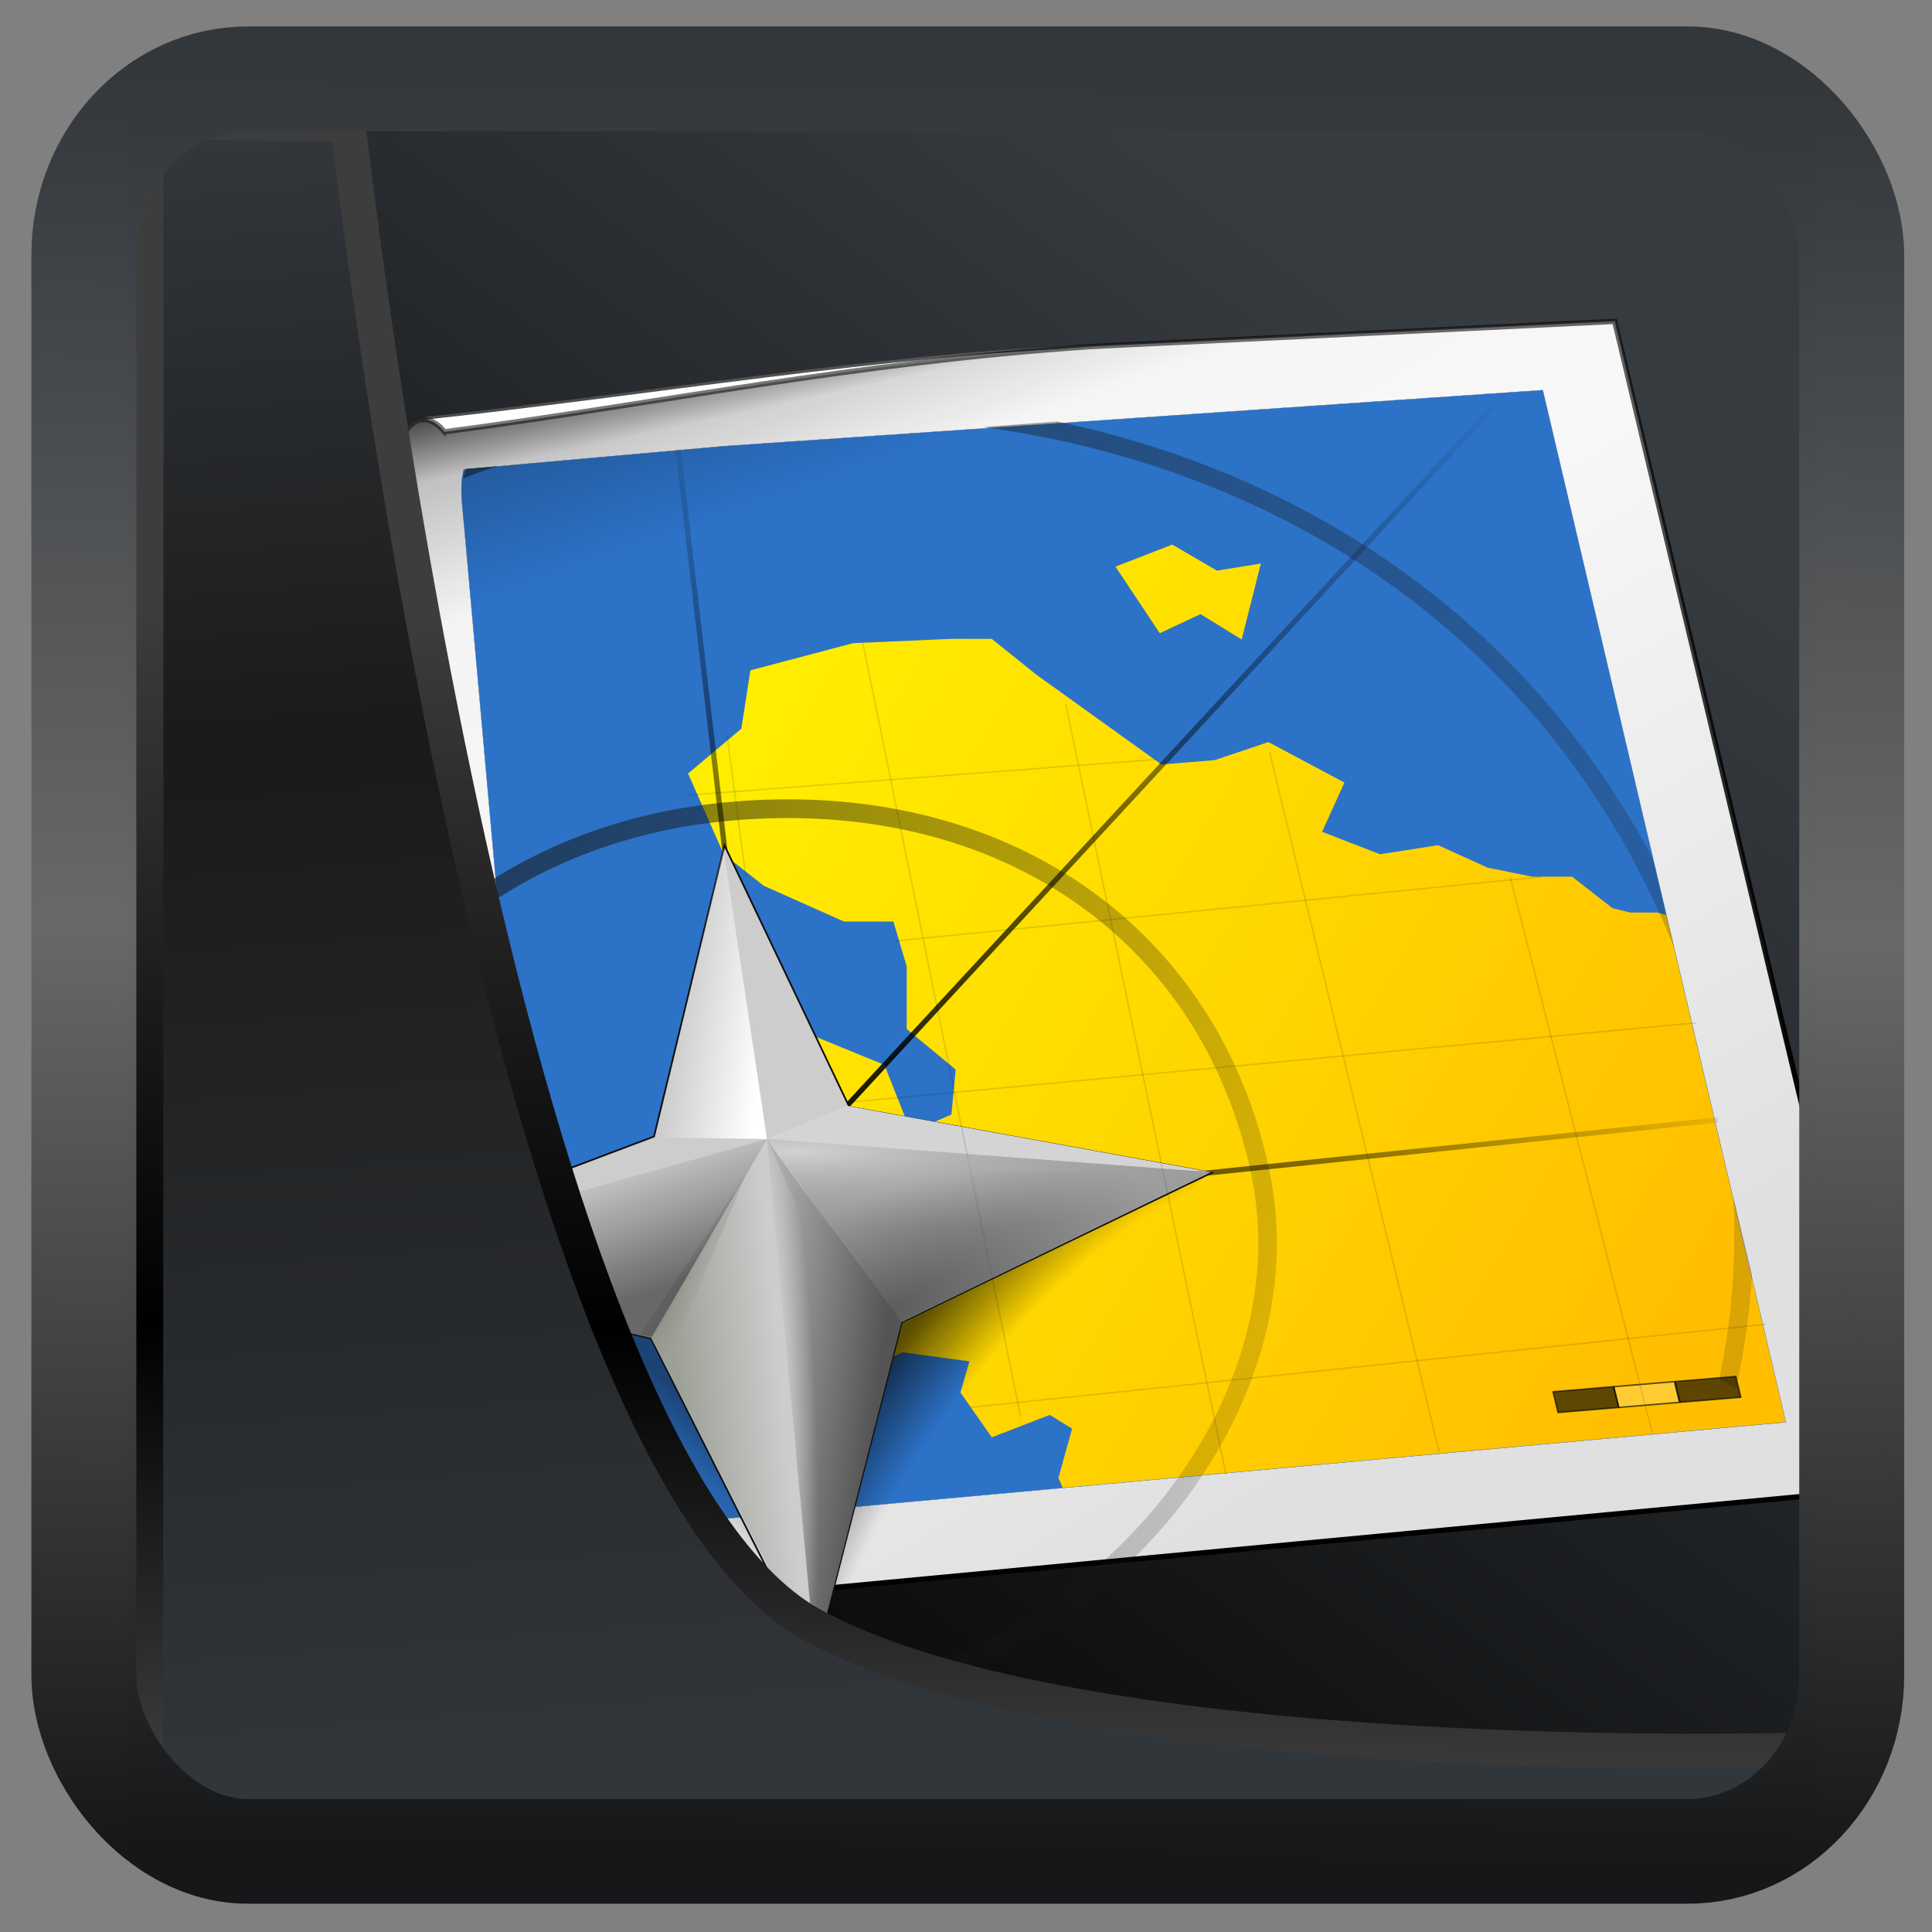 <?xml version="1.0" encoding="UTF-8" standalone="no"?>
<!-- Created with Inkscape (http://www.inkscape.org/) -->

<svg
  width="32"
  height="32"
  version="1.1"
  viewBox="0 0 32 32"
  id="svg22"
  xmlns:xlink="http://www.w3.org/1999/xlink"
  xmlns="http://www.w3.org/2000/svg"
  xmlns:svg="http://www.w3.org/2000/svg">
 <rect x="0" y="0" width="32" height="32" fill="#808080" stroke="none"/>
 <defs
   id="defs12">
  <linearGradient
    id="linearGradient917">
   <stop
     style="stop-color:#000000;stop-opacity:0.996"
     offset="0"
     id="stop913" />
   <stop
     style="stop-color:#353a3f;stop-opacity:0.996"
     offset="1"
     id="stop915" />
  </linearGradient>
  <linearGradient
    id="linearGradient1005-3-3"
    x1="5.253"
    x2="9.382"
    y1="15.383"
    y2="2.942"
    gradientTransform="matrix(1,0,0,1,1.632,-0.617)"
    gradientUnits="userSpaceOnUse">
   <stop
     stop-color="#fa8200"
     offset="0"
     id="stop2" />
   <stop
     stop-color="#ff9600"
     offset=".37"
     id="stop4" />
   <stop
     stop-color="#ffb400"
     offset="1"
     id="stop6" />
  </linearGradient>
  <filter
    id="filter4014"
    x="-0.062"
    y="-0.058"
    width="1.125"
    height="1.115"
    color-interpolation-filters="sRGB">
   <feGaussianBlur
     stdDeviation="1.094"
     id="feGaussianBlur9" />
  </filter>
  <linearGradient
    xlink:href="#linearGradient3487"
    id="linearGradient3403"
    gradientUnits="userSpaceOnUse"
    x1="6.949"
    y1="4.555"
    x2="11.215"
    y2="59.052" />
  <linearGradient
    id="linearGradient3487">
   <stop
     style="stop-color:#32373c;stop-opacity:1"
     offset="0"
     id="stop3481" />
   <stop
     id="stop3483"
     offset="0.368"
     style="stop-color:#1a1a1a;stop-opacity:1" />
   <stop
     style="stop-color:#31363b;stop-opacity:1"
     offset="1"
     id="stop3485" />
  </linearGradient>
  <linearGradient
    xlink:href="#linearGradient20604"
    id="linearGradient20558"
    gradientUnits="userSpaceOnUse"
    x1="25.802"
    y1="20.374"
    x2="25.111"
    y2="58.913" />
  <linearGradient
    id="linearGradient20604">
   <stop
     id="stop20598"
     offset="0"
     style="stop-color:#3d3d3d;stop-opacity:1" />
   <stop
     style="stop-color:#000000;stop-opacity:1"
     offset="0.618"
     id="stop20600" />
   <stop
     id="stop20602"
     offset="1"
     style="stop-color:#3d3d3d;stop-opacity:1" />
  </linearGradient>
  <filter
    style="color-interpolation-filters:sRGB"
    id="filter20720"
    x="-0.011"
    y="-0.01"
    width="1.021"
    height="1.02">
   <feGaussianBlur
     stdDeviation="5.2876936e-05"
     id="feGaussianBlur20722" />
  </filter>
  <linearGradient
    gradientTransform="translate(0.361,-0.13)"
    xlink:href="#linearGradient4555"
    id="linearGradient4557"
    x1="43.5"
    y1="64.012"
    x2="44.142"
    y2="0.306"
    gradientUnits="userSpaceOnUse" />
  <linearGradient
    id="linearGradient4555">
   <stop
     style="stop-color:#141618;stop-opacity:1"
     offset="0"
     id="stop4551" />
   <stop
     id="stop4559"
     offset="0.518"
     style="stop-color:#686868;stop-opacity:1" />
   <stop
     style="stop-color:#31363b;stop-opacity:1"
     offset="1"
     id="stop4553" />
  </linearGradient>
  <filter
    style="color-interpolation-filters:sRGB"
    id="filter4601"
    x="-0.03"
    width="1.059"
    y="-0.03"
    height="1.059">
   <feGaussianBlur
     stdDeviation="5.6502861e-05"
     id="feGaussianBlur4603" />
  </filter>
  <linearGradient
    xlink:href="#linearGradient917"
    id="linearGradient919"
    x1="7.401"
    y1="41.743"
    x2="33.063"
    y2="7.107"
    gradientUnits="userSpaceOnUse"
    gradientTransform="scale(0.665)" />
  <linearGradient
    xlink:href="#linearGradient2995"
    id="linearGradient3745"
    gradientUnits="userSpaceOnUse"
    gradientTransform="matrix(1,0.126,0,1,-102.628,7.338)"
    x1="-117.115"
    y1="124.407"
    x2="-0.161"
    y2="124.407" />
  <linearGradient
    id="linearGradient2995">
   <stop
     style="stop-color:#4b4b4b;stop-opacity:1;"
     offset="0"
     id="stop2997" />
   <stop
     style="stop-color:#676767;stop-opacity:1;"
     offset="1"
     id="stop2999" />
  </linearGradient>
  <linearGradient
    xlink:href="#linearGradient2866"
    id="linearGradient3740"
    gradientUnits="userSpaceOnUse"
    x1="-214.734"
    y1="61.74"
    x2="-152.392"
    y2="165.793" />
  <linearGradient
    id="linearGradient2866">
   <stop
     id="stop2868"
     offset="0"
     style="stop-color:#efefef;stop-opacity:1;" />
   <stop
     style="stop-color:#f8f8f8;stop-opacity:1;"
     offset="0.5"
     id="stop2874" />
   <stop
     id="stop2870"
     offset="1"
     style="stop-color:#e0e0e0;stop-opacity:1;" />
  </linearGradient>
  <linearGradient
    xlink:href="#linearGradient2987"
    id="linearGradient3742"
    gradientUnits="userSpaceOnUse"
    gradientTransform="matrix(1,0.126,0,1,-102.628,7.338)"
    x1="-56.632"
    y1="146.441"
    x2="-106.683"
    y2="1.103" />
  <linearGradient
    id="linearGradient2987">
   <stop
     style="stop-color:black;stop-opacity:1;"
     offset="0"
     id="stop2989" />
   <stop
     style="stop-color:black;stop-opacity:0;"
     offset="1"
     id="stop2991" />
  </linearGradient>
  <linearGradient
    xlink:href="#linearGradient2979"
    id="linearGradient3737"
    gradientUnits="userSpaceOnUse"
    gradientTransform="matrix(1,0.126,0,1,-102.628,7.338)"
    x1="-111.126"
    y1="123.444"
    x2="172.671"
    y2="157.157" />
  <linearGradient
    id="linearGradient2979">
   <stop
     style="stop-color:white;stop-opacity:1;"
     offset="0"
     id="stop2981" />
   <stop
     style="stop-color:white;stop-opacity:0;"
     offset="1"
     id="stop2983" />
  </linearGradient>
  <linearGradient
    xlink:href="#linearGradient3020"
    id="linearGradient3734"
    gradientUnits="userSpaceOnUse"
    x1="-212.589"
    y1="75.939"
    x2="-210.876"
    y2="83.824" />
  <linearGradient
    id="linearGradient3020">
   <stop
     style="stop-color:#111;stop-opacity:1;"
     offset="0"
     id="stop3022" />
   <stop
     style="stop-color:#111;stop-opacity:0;"
     offset="1"
     id="stop3024" />
  </linearGradient>
  <linearGradient
    xlink:href="#linearGradient3243"
    id="linearGradient3730"
    gradientUnits="userSpaceOnUse"
    gradientTransform="matrix(0.984,0,0,0.984,0,-7.143)"
    x1="-216.491"
    y1="85.027"
    x2="-112.975"
    y2="146.009" />
  <linearGradient
    id="linearGradient3243">
   <stop
     style="stop-color:yellow;stop-opacity:1;"
     offset="0"
     id="stop3245" />
   <stop
     style="stop-color:#ffbf00;stop-opacity:1;"
     offset="1"
     id="stop3247" />
  </linearGradient>
  <linearGradient
    xlink:href="#linearGradient2935"
    id="linearGradient3727"
    gradientUnits="userSpaceOnUse"
    gradientTransform="matrix(1.18,0.125,-0.059,1.187,-436.806,-45.563)"
    x1="136.783"
    y1="123.002"
    x2="265.988"
    y2="158.501" />
  <linearGradient
    id="linearGradient2935">
   <stop
     style="stop-color:#181818;stop-opacity:1;"
     offset="0"
     id="stop2937" />
   <stop
     style="stop-color:#181818;stop-opacity:0;"
     offset="1"
     id="stop2939" />
  </linearGradient>
  <linearGradient
    xlink:href="#linearGradient2987"
    id="linearGradient3724"
    gradientUnits="userSpaceOnUse"
    gradientTransform="translate(5.96,-6.31)"
    x1="-193.562"
    y1="146.25"
    x2="-200.088"
    y2="83.825" />
  <linearGradient
    xlink:href="#linearGradient2987"
    id="linearGradient3721"
    gradientUnits="userSpaceOnUse"
    gradientTransform="translate(4.557,-5.96)"
    x1="-193.562"
    y1="146.25"
    x2="-113.723"
    y2="137.984" />
  <radialGradient
    xlink:href="#linearGradient3396"
    id="radialGradient3718"
    gradientUnits="userSpaceOnUse"
    gradientTransform="matrix(0.732,0.579,-1.807,2.286,272.65,-128.648)"
    cx="-180.543"
    cy="171.752"
    fx="-174.055"
    fy="171.863"
    r="13.297" />
  <linearGradient
    id="linearGradient3396">
   <stop
     id="stop3398"
     offset="0"
     style="stop-color:#040404;stop-opacity:0;" />
   <stop
     style="stop-color:#040404;stop-opacity:0;"
     offset="0.65"
     id="stop3402" />
   <stop
     id="stop3400"
     offset="1"
     style="stop-color:#040404;stop-opacity:1;" />
  </linearGradient>
  <linearGradient
    xlink:href="#linearGradient2987"
    id="linearGradient3715"
    gradientUnits="userSpaceOnUse"
    gradientTransform="translate(4.557,-5.96)"
    x1="-193.562"
    y1="146.25"
    x2="-138.479"
    y2="82.639" />
  <radialGradient
    xlink:href="#linearGradient3396"
    id="radialGradient3710"
    gradientUnits="userSpaceOnUse"
    gradientTransform="matrix(-0.504,0.662,2.318,1.766,-696.145,-20.963)"
    cx="-180.543"
    cy="171.752"
    fx="-174.055"
    fy="171.863"
    r="13.297" />
  <linearGradient
    xlink:href="#linearGradient3630"
    id="linearGradient3707"
    gradientUnits="userSpaceOnUse"
    x1="-197.688"
    y1="154.465"
    x2="-189.48"
    y2="153.72" />
  <linearGradient
    id="linearGradient3630">
   <stop
     style="stop-color:#9ca096;stop-opacity:1;"
     offset="0"
     id="stop3632" />
   <stop
     style="stop-color:#9ca096;stop-opacity:0;"
     offset="1"
     id="stop3634" />
  </linearGradient>
  <linearGradient
    xlink:href="#linearGradient2979"
    id="linearGradient3703"
    gradientUnits="userSpaceOnUse"
    x1="-191.011"
    y1="131.611"
    x2="-198.023"
    y2="130.56" />
  <linearGradient
    xlink:href="#linearGradient3622"
    id="linearGradient3700"
    gradientUnits="userSpaceOnUse"
    x1="-207.73"
    y1="151.196"
    x2="-210.99"
    y2="141.259" />
  <linearGradient
    id="linearGradient3622">
   <stop
     style="stop-color:#686868;stop-opacity:1;"
     offset="0"
     id="stop3624" />
   <stop
     style="stop-color:#686868;stop-opacity:0;"
     offset="1"
     id="stop3626" />
  </linearGradient>
  <linearGradient
    xlink:href="#linearGradient2935"
    id="linearGradient3688"
    gradientUnits="userSpaceOnUse"
    gradientTransform="matrix(2.212,0.235,-0.11,2.226,-647.26,-222.144)"
    x1="136.783"
    y1="123.002"
    x2="265.988"
    y2="158.501" />
  <radialGradient
    xlink:href="#linearGradient2888"
    id="radialGradient2894"
    cx="-181.42"
    cy="159.111"
    fx="-181.42"
    fy="159.111"
    r="16.293"
    gradientTransform="matrix(1.303,-0.539,0.211,0.503,21.887,-27.756)"
    gradientUnits="userSpaceOnUse" />
  <linearGradient
    id="linearGradient2888">
   <stop
     style="stop-color:#5b5b5b;stop-opacity:1;"
     offset="0"
     id="stop2890" />
   <stop
     style="stop-color:#5b5b5b;stop-opacity:0;"
     offset="1"
     id="stop2892" />
  </linearGradient>
  <linearGradient
    xlink:href="#linearGradient3650"
    id="linearGradient3682"
    gradientUnits="userSpaceOnUse"
    x1="-181.021"
    y1="150.43"
    x2="-191.346"
    y2="149.097" />
  <linearGradient
    id="linearGradient3650">
   <stop
     style="stop-color:#545454;stop-opacity:1;"
     offset="0"
     id="stop3652" />
   <stop
     style="stop-color:#b1b1b1;stop-opacity:1;"
     offset="1"
     id="stop3654" />
  </linearGradient>
  <radialGradient
    xlink:href="#linearGradient3670"
    id="radialGradient3679"
    gradientUnits="userSpaceOnUse"
    gradientTransform="matrix(2.357,0.006,0,0.39,255.965,88.512)"
    cx="-188.685"
    cy="127.572"
    fx="-188.5"
    fy="128.641"
    r="17.433" />
  <linearGradient
    id="linearGradient3670">
   <stop
     style="stop-color:#e8e8e8;stop-opacity:1;"
     offset="0"
     id="stop3672" />
   <stop
     style="stop-color:#969696;stop-opacity:0;"
     offset="1"
     id="stop3674" />
  </linearGradient>
  <linearGradient
    xlink:href="#linearGradient2987"
    id="linearGradient3648"
    x1="-198.056"
    y1="149.183"
    x2="-196.285"
    y2="150.366"
    gradientUnits="userSpaceOnUse" />
  <radialGradient
    xlink:href="#linearGradient2979"
    id="radialGradient2885"
    cx="-193.253"
    cy="156.116"
    fx="-193.253"
    fy="156.116"
    r="5.281"
    gradientTransform="matrix(0.862,-0.02,0.145,6.111,-47.085,-796.387)"
    gradientUnits="userSpaceOnUse" />
  <linearGradient
    xlink:href="#linearGradient2987"
    id="linearGradient2884"
    x1="-224.773"
    y1="57.706"
    x2="-211.834"
    y2="94.691"
    gradientUnits="userSpaceOnUse" />
 </defs>
 <rect
   style="display:inline;fill:url(#linearGradient919);fill-opacity:1;fill-rule:evenodd;stroke:none;stroke-width:0.617;stroke-linejoin:round;stroke-miterlimit:7.8"
   id="rect1192"
   width="27.986"
   height="28.404"
   x="2.103"
   y="2.007"
   ry="0" />
 <g
   id="g3784"
   transform="matrix(0.211,0,0,0.212,52.892,-10.084)">
  <path
    id="path2945"
    d="m -217.593,80.28 c 17.596,-1.889 37.198,-5.138 52.616,-5.642 l 41.051,-1.96 20.882,89.642 -109.977,11.88 -6.367,-88.667 c -0.351,-2.4 0.154,-5.003 1.795,-5.252 z"
    style="fill:#ffffff;fill-opacity:1;fill-rule:evenodd;stroke:url(#linearGradient3745);stroke-width:0.213;stroke-linecap:butt;stroke-linejoin:miter;stroke-miterlimit:4;stroke-dasharray:none;stroke-opacity:1" />
  <path
    style="fill:url(#linearGradient3740);fill-opacity:1;fill-rule:evenodd;stroke:url(#linearGradient3742);stroke-width:0.411;stroke-linecap:butt;stroke-linejoin:miter;stroke-miterlimit:4;stroke-dasharray:none;stroke-opacity:1"
    d="m -215.774,81.301 c 16.933,-2.221 31.948,-5.39 50.798,-6.663 l 41.051,-1.96 2.892,12.049 18.981,79.081 -96.315,9.019 -14.654,1.372 -0.997,-13.88 -5.37,-74.786 c -0.501,-4.901 1.857,-6.376 3.613,-4.231 z"
    id="path2947" />
  <path
    id="path2949"
    d="m -207.168,167.427 96.682,-8.749 -19.081,-80.632 -64.299,4.38 -20.395,1.811 c -0.379,1.36 -0.098,2.895 0.021,4.409 z"
    style="fill:url(#linearGradient3737);fill-opacity:1;fill-rule:evenodd;stroke:#000000;stroke-width:0.014;stroke-linecap:butt;stroke-linejoin:miter;stroke-miterlimit:4;stroke-dasharray:none;stroke-opacity:1" />
  <path
    id="path3018"
    d="m -215.774,81.301 c 16.933,-2.221 31.948,-5.39 50.798,-6.663 l -54.411,10.894 c -0.501,-4.901 1.857,-6.376 3.613,-4.231 z"
    style="fill:url(#linearGradient3734);fill-opacity:1;fill-rule:evenodd;stroke:none;stroke-width:0.409;stroke-linecap:butt;stroke-linejoin:miter;stroke-miterlimit:4;stroke-dasharray:none;stroke-opacity:1" />
  <path
    style="fill:#2c72c7;fill-opacity:1;fill-rule:evenodd;stroke:none;stroke-width:0.014;stroke-linecap:butt;stroke-linejoin:miter;stroke-miterlimit:4;stroke-dasharray:none;stroke-opacity:1"
    d="m -207.168,167.427 96.682,-8.749 -19.081,-80.632 -64.299,4.38 -20.395,1.811 c -0.379,1.36 -0.098,2.895 0.021,4.409 z"
    id="path3065" />
  <path
    style="fill:url(#linearGradient3730);fill-opacity:1;fill-rule:evenodd;stroke:none;stroke-width:1px;stroke-linecap:butt;stroke-linejoin:miter;stroke-opacity:1"
    d="m -158.649,90.113 -4.46,1.723 3.476,5.199 3.199,-1.489 3.23,1.982 1.507,-5.937 -3.446,0.56 z m -17.339,7.365 -7.721,0.338 -8.06,2.123 -0.708,4.553 -4.184,3.507 2.799,6.306 3.138,2.461 6.306,2.799 h 3.876 l 1.046,3.507 v 4.891 l 3.845,3.168 -0.338,3.507 -3.168,1.384 -2.092,-5.26 -5.968,-2.43 -3.845,4.184 2.799,3.168 5.599,3.168 4.922,3.845 -4.214,4.922 -3.845,2.092 2.092,5.26 3.876,-1.753 5.26,0.708 -0.708,2.43 2.461,3.507 4.553,-1.753 1.753,1.077 -1.077,3.845 0.338,0.769 56.755,-5.137 -9.382,-39.621 -0.708,-0.185 h -2.123 l -1.384,-0.338 -3.168,-2.461 h -3.138 l -3.507,-0.708 -3.876,-1.753 -4.553,0.708 -4.553,-1.753 1.753,-3.845 -5.968,-3.168 -4.214,1.415 -4.184,0.338 -9.813,-7.014 -3.507,-2.799 z"
    id="path3032" />
  <path
    id="path2928"
    d="m -151.736,139.186 c 3.894,18.446 -12.775,38.489 -34.061,41.161 -20.396,2.56 -41.015,-14.103 -42.004,-32.703 -0.989,-18.6 12.955,-34.756 34.36,-36.686 21.404,-1.93 37.759,9.533 41.705,28.228 z"
    style="fill:none;fill-opacity:1;fill-rule:nonzero;stroke:url(#linearGradient3727);stroke-width:1.461;stroke-linecap:round;stroke-linejoin:round;stroke-miterlimit:4;stroke-dasharray:none;stroke-dashoffset:4;stroke-opacity:1" />
  <path
    id="path3261"
    d="m -190.372,143.038 -7.072,-60.331"
    style="fill:none;fill-opacity:0.75;fill-rule:evenodd;stroke:url(#linearGradient3724);stroke-width:0.411;stroke-linecap:butt;stroke-linejoin:miter;stroke-miterlimit:4;stroke-dasharray:none;stroke-opacity:1" />
  <path
    id="path3263"
    d="m -221.026,145.868 c 0.992,0 105.199,-10.805 105.199,-10.805"
    style="fill:none;fill-opacity:0.75;fill-rule:evenodd;stroke:url(#linearGradient3721);stroke-width:0.411;stroke-linecap:butt;stroke-linejoin:miter;stroke-miterlimit:4;stroke-dasharray:none;stroke-opacity:1" />
  <path
    id="path3373"
    d="m -155.585,139.099 -25.005,10.732 -6.06,27.67 13.944,-22.267 -0.694,-0.475 z"
    style="opacity:0.664;fill:url(#radialGradient3718);fill-opacity:1;fill-rule:evenodd;stroke:none;stroke-width:1px;stroke-linecap:butt;stroke-linejoin:miter;stroke-opacity:1" />
  <path
    id="path3265"
    d="m -192.022,142.397 59.532,-64.1"
    style="fill:none;fill-opacity:0.75;fill-rule:evenodd;stroke:url(#linearGradient3715);stroke-width:0.411;stroke-linecap:butt;stroke-linejoin:miter;stroke-miterlimit:4;stroke-dasharray:none;stroke-opacity:1" />
  <path
    id="path3365"
    d="m -189.887,134.227 72.385,-6.755"
    style="opacity:0.119;fill:none;fill-opacity:0.75;fill-rule:evenodd;stroke:#000000;stroke-width:0.115;stroke-linecap:butt;stroke-linejoin:miter;stroke-miterlimit:4;stroke-dasharray:none;stroke-opacity:1" />
  <path
    style="opacity:0.422;fill:url(#radialGradient3710);fill-opacity:1;fill-rule:evenodd;stroke:none;stroke-width:1px;stroke-linecap:butt;stroke-linejoin:miter;stroke-opacity:1"
    d="m -214.806,148.042 15.924,2.895 9.815,19.994 -2.248,0.108 -13.937,-12.975 0.56,-0.626 -9.663,-4.32 z"
    id="path3441" />
  <path
    id="path2011"
    d="m -225.382,146.146 25.798,5.996 12.852,25.359 6.851,-26.635 24.305,-11.673 -28.433,-5.152 -9.79,-20.419 -5.535,22.737 z"
    style="fill:#cdcdcd;fill-opacity:1;fill-rule:evenodd;stroke:#0f0f0f;stroke-width:0.135;stroke-linecap:butt;stroke-linejoin:miter;stroke-miterlimit:4;stroke-dasharray:none;stroke-opacity:1" />
  <path
    id="path2898"
    d="m -199.557,152.082 9.09,-15.521 3.792,40.629 z"
    style="fill:url(#linearGradient3707);fill-opacity:1;fill-rule:evenodd;stroke:none;stroke-width:1px;stroke-linecap:butt;stroke-linejoin:miter;stroke-opacity:1" />
  <path
    id="path2920"
    d="m -179.905,150.853 -10.568,-14.305 34.866,2.591 z"
    style="fill:#9c9c9c;fill-opacity:1;fill-rule:evenodd;stroke:none;stroke-width:1px;stroke-linecap:butt;stroke-linejoin:miter;stroke-opacity:1" />
  <path
    id="path2926"
    d="m -190.465,136.564 -3.421,-22.702 -5.364,22.555 z"
    style="fill:url(#linearGradient3703);fill-opacity:1;fill-rule:evenodd;stroke:none;stroke-width:1px;stroke-linecap:butt;stroke-linejoin:miter;stroke-opacity:1" />
  <path
    style="fill:url(#linearGradient3700);fill-opacity:1;fill-rule:evenodd;stroke:none;stroke-width:1px;stroke-linecap:butt;stroke-linejoin:miter;stroke-opacity:1"
    d="m -199.55,152.104 9.082,-15.543 -34.525,9.584 z"
    id="path2933" />
  <path
    style="fill:#d4d4d4;fill-opacity:1;fill-rule:evenodd;stroke:none;stroke-width:1px;stroke-linecap:butt;stroke-linejoin:miter;stroke-opacity:1"
    d="m -184.18,133.96 -6.294,2.587 34.866,2.591 z"
    id="path2943" />
  <path
    id="path3353"
    d="M -120.972,159.512 -132.127,116.069"
    style="opacity:0.119;fill:none;fill-opacity:0.75;fill-rule:evenodd;stroke:#000000;stroke-width:0.115;stroke-linecap:butt;stroke-linejoin:miter;stroke-miterlimit:4;stroke-dasharray:none;stroke-opacity:1" />
  <path
    id="path3355"
    d="m -137.705,160.999 -13.324,-54.722"
    style="opacity:0.119;fill:none;fill-opacity:0.75;fill-rule:evenodd;stroke:#000000;stroke-width:0.115;stroke-linecap:butt;stroke-linejoin:miter;stroke-miterlimit:4;stroke-dasharray:none;stroke-opacity:1" />
  <path
    id="path3357"
    d="M -154.438,162.735 -167.018,102.558"
    style="opacity:0.119;fill:none;fill-opacity:0.75;fill-rule:evenodd;stroke:#000000;stroke-width:0.115;stroke-linecap:butt;stroke-linejoin:miter;stroke-miterlimit:4;stroke-dasharray:none;stroke-opacity:1" />
  <path
    id="path3359"
    d="M -170.551,158.273 -182.945,97.787"
    style="opacity:0.119;fill:none;fill-opacity:0.75;fill-rule:evenodd;stroke:#000000;stroke-width:0.115;stroke-linecap:butt;stroke-linejoin:miter;stroke-miterlimit:4;stroke-dasharray:none;stroke-opacity:1" />
  <path
    id="path3361"
    d="m -193.605,104.975 1.487,11.155"
    style="opacity:0.119;fill:none;fill-opacity:0.75;fill-rule:evenodd;stroke:#000000;stroke-width:0.115;stroke-linecap:butt;stroke-linejoin:miter;stroke-miterlimit:4;stroke-dasharray:none;stroke-opacity:1" />
  <path
    style="opacity:0.119;fill:none;fill-opacity:0.75;fill-rule:evenodd;stroke:#000000;stroke-width:0.115;stroke-linecap:butt;stroke-linejoin:miter;stroke-miterlimit:4;stroke-dasharray:none;stroke-opacity:1"
    d="m -174.517,157.529 62.469,-6.507"
    id="path3363" />
  <path
    style="opacity:0.119;fill:none;fill-opacity:0.75;fill-rule:evenodd;stroke:#000000;stroke-width:0.115;stroke-linecap:butt;stroke-linejoin:miter;stroke-miterlimit:4;stroke-dasharray:none;stroke-opacity:1"
    d="m -180.467,121.089 50.818,-5.02"
    id="path3367" />
  <path
    id="path3369"
    d="m -196.58,109.685 36.688,-2.789"
    style="opacity:0.119;fill:none;fill-opacity:0.75;fill-rule:evenodd;stroke:#000000;stroke-width:0.115;stroke-linecap:butt;stroke-linejoin:miter;stroke-miterlimit:4;stroke-dasharray:none;stroke-opacity:1" />
  <path
    style="fill:url(#linearGradient3688);fill-opacity:1;fill-rule:nonzero;stroke:none;stroke-width:1.457;stroke-linecap:round;stroke-linejoin:round;stroke-miterlimit:4;stroke-dasharray:none;stroke-dashoffset:4;stroke-opacity:1"
    d="m -167.682,80.498 -5.814,0.431 c 25.581,3.508 45.215,18.375 54.233,40.636 l -1.661,-6.891 c -9.36,-17.62 -25.89,-29.789 -46.758,-34.176 z m -43.848,3.48 -2.568,0.214 -0.219,0.735 c 1.48,-0.529 1.247,-0.505 2.787,-0.95 z m 96.912,57.059 c 0.279,4.77 -0.096,9.569 -1.107,14.273 l 1.323,0.8 c 0.662,-2.977 1.089,-5.989 1.261,-9.013 z"
    id="path3584" />
  <path
    style="fill:url(#radialGradient2894);fill-opacity:1;fill-rule:evenodd;stroke:none;stroke-width:1px;stroke-linecap:butt;stroke-linejoin:miter;stroke-opacity:1"
    d="m -180.065,150.918 -8.441,-11.793 32.899,0.013 z"
    id="path3658" />
  <path
    style="fill:url(#linearGradient3682);fill-opacity:1;fill-rule:evenodd;stroke:none;stroke-width:1px;stroke-linecap:butt;stroke-linejoin:miter;stroke-opacity:1"
    d="m -179.905,150.853 -10.563,-14.292 3.792,40.629 z"
    id="path2916" />
  <path
    style="opacity:0.705;fill:url(#radialGradient3679);fill-opacity:1;fill-rule:evenodd;stroke:none;stroke-width:1px;stroke-linecap:butt;stroke-linejoin:miter;stroke-opacity:1"
    d="m -182.331,148.113 -8.142,-11.566 34.866,2.591 z"
    id="path3668" />
  <rect
    transform="matrix(-0.997,0.083,0.236,0.972,0,0)"
    style="opacity:0.631;fill:#000000;fill-opacity:1;fill-rule:nonzero;stroke:#000000;stroke-width:0.118;stroke-linecap:round;stroke-linejoin:round;stroke-miterlimit:4;stroke-dasharray:none;stroke-dashoffset:4;stroke-opacity:1"
    id="rect3564"
    width="4.781"
    height="1.668"
    x="159.12"
    y="146.808" />
  <rect
    y="146.808"
    x="154.342"
    height="1.668"
    width="4.781"
    id="rect3574"
    style="opacity:0.631;fill:#ffffff;fill-opacity:0.314;fill-rule:nonzero;stroke:#000000;stroke-width:0.118;stroke-linecap:round;stroke-linejoin:round;stroke-miterlimit:4;stroke-dasharray:none;stroke-dashoffset:4;stroke-opacity:1"
    transform="matrix(-0.997,0.083,0.236,0.972,0,0)" />
  <rect
    transform="matrix(-0.997,0.083,0.236,0.972,0,0)"
    style="opacity:0.631;fill:#000000;fill-opacity:1;fill-rule:nonzero;stroke:#000000;stroke-width:0.118;stroke-linecap:round;stroke-linejoin:round;stroke-miterlimit:4;stroke-dasharray:none;stroke-dashoffset:4;stroke-opacity:1"
    id="rect3576"
    width="4.781"
    height="1.668"
    x="149.513"
    y="146.808" />
  <path
    style="opacity:0.082;fill:url(#linearGradient3648);fill-opacity:1;fill-rule:evenodd;stroke:none;stroke-width:1px;stroke-linecap:butt;stroke-linejoin:miter;stroke-opacity:1"
    d="m -200.412,151.856 8.253,-12.446 -6.259,15.12 -1.097,-2.548 z"
    id="path3640" />
  <path
    id="path3638"
    d="m -199.951,151.878 6.873,-10.978 -6.303,11.471 -0.133,-0.39 z"
    style="opacity:0.082;fill:#000000;fill-opacity:0.208;fill-rule:evenodd;stroke:none;stroke-width:1px;stroke-linecap:butt;stroke-linejoin:miter;stroke-opacity:1" />
  <path
    id="path2883"
    d="m -184.299,150.295 -6.169,-13.734 3.792,40.629 z"
    style="fill:url(#radialGradient2885);fill-opacity:1;fill-rule:evenodd;stroke:none;stroke-width:1px;stroke-linecap:butt;stroke-linejoin:miter;stroke-opacity:1" />
  <path
    id="path2876"
    d="m -215.774,81.301 c 16.933,-2.221 31.948,-5.39 50.798,-6.663 l 41.051,-1.96 2.892,12.049 18.981,79.081 -96.315,9.019 -14.654,1.372 -0.997,-13.88 -5.37,-74.786 c -0.501,-4.901 1.857,-6.376 3.613,-4.231 z"
    style="opacity:0.75;fill:url(#linearGradient2884);fill-opacity:1;fill-rule:evenodd;stroke:none;stroke-width:0.411;stroke-linecap:butt;stroke-linejoin:miter;stroke-miterlimit:4;stroke-dasharray:none;stroke-opacity:1" />
 </g>
 <path
   style="display:inline;mix-blend-mode:normal;fill:url(#linearGradient3403);fill-opacity:1;stroke:url(#linearGradient20558);stroke-width:1.162;stroke-linecap:butt;stroke-linejoin:round;stroke-miterlimit:4;stroke-dasharray:none;stroke-opacity:1"
   d="M 4.704,3.981 4.691,60.802 H 58.595 l 1.022,-2.866 c 0,0 -23.875,0.766 -32.844,-4.14 C 16.258,48.042 11.401,4.098 11.401,4.098 Z"
   id="path1686"
   transform="matrix(0.5,0,0,0.5,0.066,0.017)" />
 <rect
   style="display:inline;fill:none;fill-opacity:1;stroke:url(#linearGradient4557);stroke-width:3.714;stroke-linejoin:round;stroke-miterlimit:7.8;stroke-dasharray:none;stroke-opacity:0.995"
   id="rect4539"
   width="62.567"
   height="62.867"
   x="1.032"
   y="0.596"
   ry="6.245"
   rx="5.803"
   transform="matrix(0.468,0,0,0.467,0.906,1.027)" />
</svg>
